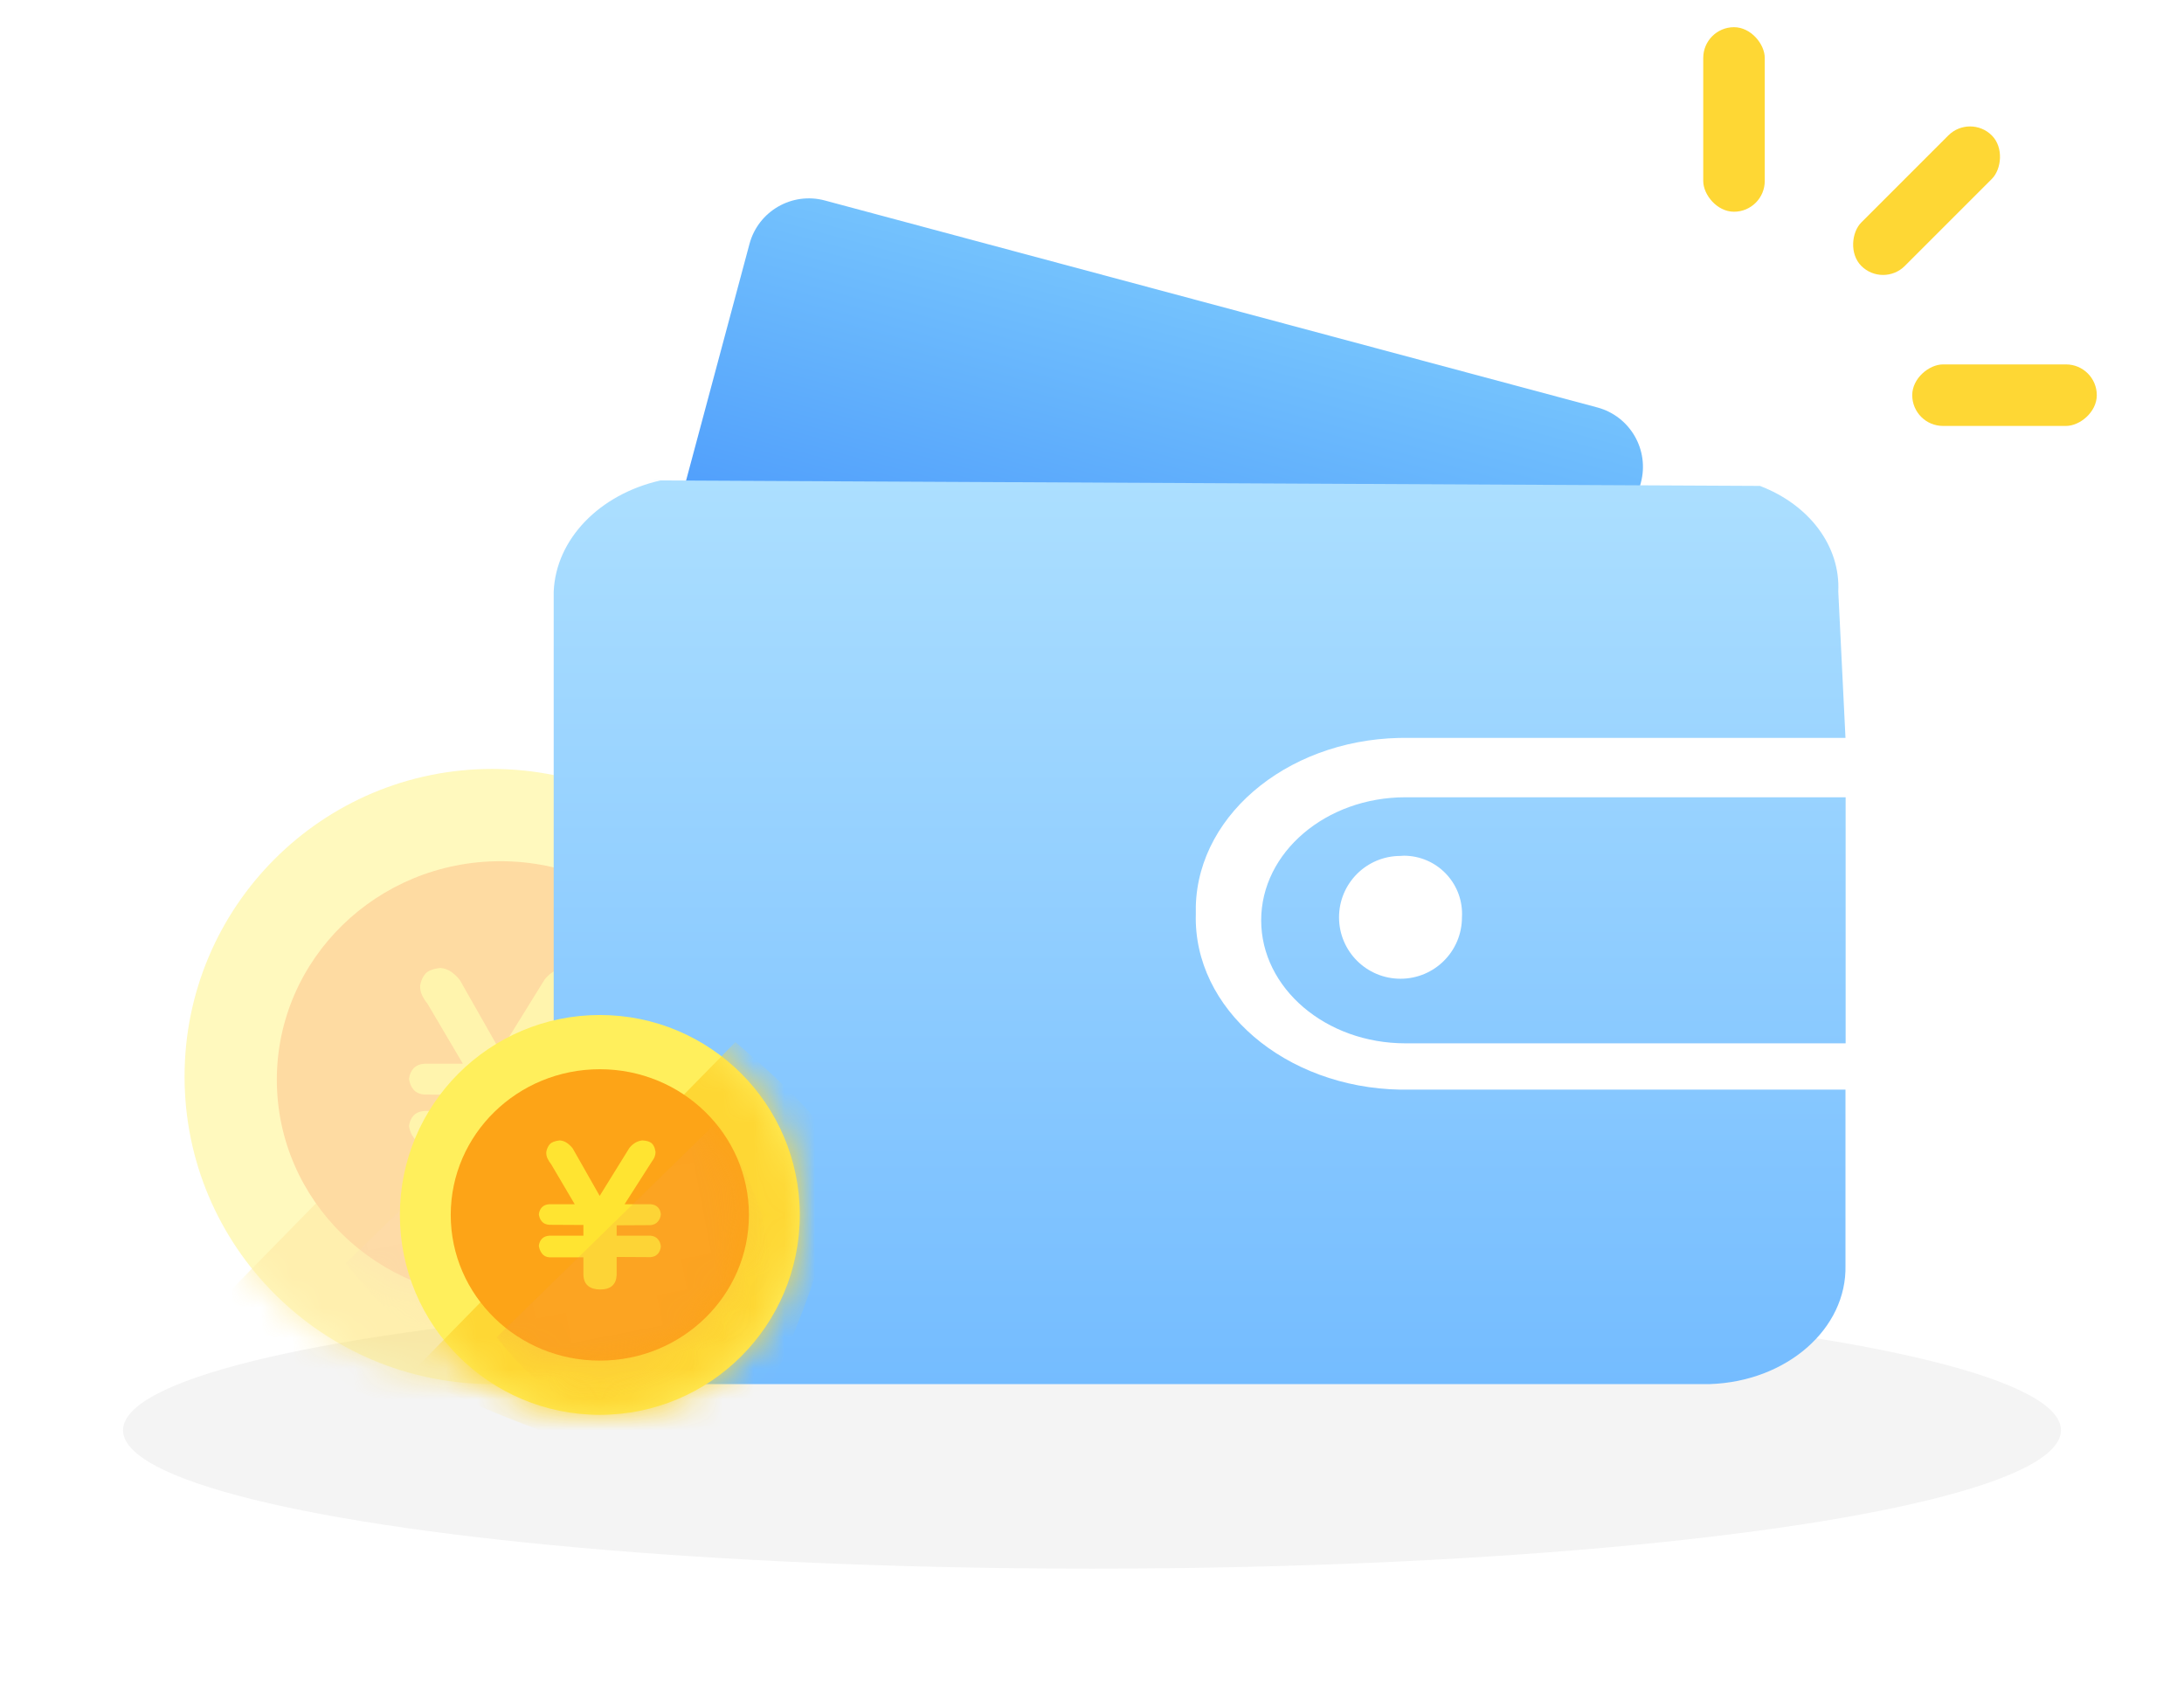<?xml version="1.0" encoding="UTF-8"?>
<svg width="71px" height="55px" viewBox="0 0 71 55" version="1.1" xmlns="http://www.w3.org/2000/svg" xmlns:xlink="http://www.w3.org/1999/xlink">
    <!-- Generator: Sketch 56.2 (81672) - https://sketch.com -->
    <title>Path 4</title>
    <desc>Created with Sketch.</desc>
    <defs>
        <filter x="-8.9%" y="-62.2%" width="117.8%" height="224.4%" filterUnits="objectBoundingBox" id="filter-1">
            <feGaussianBlur stdDeviation="1.867" in="SourceGraphic"></feGaussianBlur>
        </filter>
        <circle id="path-2" cx="10" cy="10" r="10"></circle>
        <ellipse id="path-4" cx="7.271" cy="7.106" rx="7.271" ry="7.106"></ellipse>
        <linearGradient x1="50%" y1="0%" x2="50%" y2="100%" id="linearGradient-6">
            <stop stop-color="#74C2FD" offset="0%"></stop>
            <stop stop-color="#408FFB" offset="100%"></stop>
        </linearGradient>
        <linearGradient x1="50%" y1="0%" x2="50%" y2="100%" id="linearGradient-7">
            <stop stop-color="#ACDFFF" offset="0%"></stop>
            <stop stop-color="#74BCFF" offset="100%"></stop>
        </linearGradient>
        <circle id="path-8" cx="6.5" cy="6.5" r="6.5"></circle>
        <ellipse id="path-10" cx="4.847" cy="4.737" rx="4.847" ry="4.737"></ellipse>
    </defs>
    <g id="学习卡" stroke="none" stroke-width="1" fill="none" fill-rule="evenodd">
        <g id="充值成功" transform="translate(-103, -357)">
            <g id="Group-2" transform="translate(103, 355)">
                <g id="编组-3">
                    <g id="Path-4">
                        <ellipse id="Oval-4" fill="#F4F4F4" filter="url(#filter-1)" cx="35.5" cy="48.5" rx="31.5" ry="4.5"></ellipse>
                        <g id="金币1-copy-2" opacity="0.4" transform="translate(6, 27)">
                            <g id="路径-24">
                                <mask id="mask-3" fill="white">
                                    <use xlink:href="#path-2"></use>
                                </mask>
                                <use id="Mask" fill="#FFEF5C" xlink:href="#path-2"></use>
                                <path d="M16.78,1.356 L0.508,17.966 C10.113,22.633 15.763,23.505 17.458,20.581 C20,16.195 22.542,8.685 21.864,6.885 C21.412,5.685 19.718,3.842 16.78,1.356 Z" fill="#FED734" mask="url(#mask-3)"></path>
                            </g>
                            <g id="路径-23" transform="translate(3, 3)">
                                <mask id="mask-5" fill="white">
                                    <use xlink:href="#path-4"></use>
                                </mask>
                                <use id="Mask" fill="#FDA417" xlink:href="#path-4"></use>
                                <path d="M6.469,9.173 L4.805,9.173 C4.65,9.162 4.531,9.099 4.447,8.986 C4.364,8.873 4.314,8.747 4.297,8.608 C4.314,8.47 4.364,8.356 4.447,8.268 C4.531,8.179 4.65,8.13 4.805,8.119 L6.469,8.119 L6.469,7.596 L4.805,7.587 C4.65,7.576 4.531,7.524 4.447,7.43 C4.364,7.336 4.314,7.217 4.297,7.073 C4.314,6.934 4.364,6.821 4.447,6.732 C4.531,6.644 4.65,6.594 4.805,6.583 L6.047,6.583 L4.892,4.624 C4.834,4.558 4.779,4.473 4.728,4.371 C4.676,4.269 4.653,4.156 4.659,4.035 C4.687,3.88 4.745,3.754 4.831,3.657 C4.917,3.56 5.078,3.498 5.314,3.47 C5.452,3.481 5.576,3.527 5.685,3.607 C5.794,3.688 5.883,3.775 5.952,3.869 L7.263,6.176 L8.702,3.852 C8.771,3.758 8.861,3.675 8.97,3.603 C9.079,3.531 9.203,3.487 9.34,3.47 C9.427,3.476 9.506,3.487 9.578,3.504 C9.649,3.52 9.713,3.548 9.767,3.587 C9.822,3.625 9.868,3.681 9.905,3.753 C9.943,3.824 9.97,3.919 9.987,4.035 C9.987,4.195 9.93,4.347 9.815,4.491 L8.478,6.583 L9.746,6.583 C9.895,6.594 10.013,6.644 10.099,6.732 C10.185,6.821 10.234,6.934 10.246,7.073 C10.234,7.217 10.184,7.338 10.095,7.438 C10.006,7.538 9.887,7.593 9.737,7.604 L8.09,7.612 L8.09,8.119 L9.746,8.119 C9.895,8.13 10.013,8.185 10.099,8.285 C10.185,8.384 10.234,8.503 10.246,8.642 C10.234,8.785 10.185,8.906 10.099,9.003 C10.013,9.099 9.895,9.153 9.746,9.164 L8.09,9.156 L8.09,10.036 C8.067,10.506 7.8,10.742 7.288,10.742 C7.036,10.742 6.839,10.683 6.698,10.567 C6.557,10.451 6.481,10.274 6.469,10.036 L6.469,9.173 L6.469,9.173 Z" id="路径" fill="#FFE431" fill-rule="nonzero" mask="url(#mask-5)"></path>
                                <path d="M1.705,11.788 L14.264,3.525 C16.468,9.254 15.917,12.89 12.612,14.432 C10.542,15.398 7.008,16.358 4.68,15.423 C3.753,15.051 2.761,13.839 1.705,11.788 Z" fill="#F9A343" opacity="0.5" mask="url(#mask-5)" transform="translate(8.646, 9.665) rotate(-11) translate(-8.646, -9.665) "></path>
                            </g>
                        </g>
                        <g id="Group-3" transform="translate(18, 0)">
                            <g id="Group-16" transform="translate(43.5, 10) rotate(-330) translate(-43.5, -10) translate(34, 5)" fill="#FED734">
                                <rect id="Rectangle-10" transform="translate(3, 4) rotate(-30) translate(-3, -4) " x="2" y="1" width="2" height="6" rx="1"></rect>
                                <rect id="Rectangle-10-Copy" transform="translate(9.742, 3.157) rotate(-345) translate(-9.742, -3.157) " x="8.742" y="0.157" width="2" height="6" rx="1"></rect>
                                <rect id="Rectangle-10-Copy-2" transform="translate(15.098, 7.366) rotate(-300) translate(-15.098, -7.366) " x="14.098" y="4.366" width="2" height="6" rx="1"></rect>
                            </g>
                            <path d="M6.43,11.627 L32.43,11.627 C33.535,11.627 34.43,12.522 34.43,13.627 L34.43,19.209 L19.346,26.627 L6.43,26.627 C5.325,26.627 4.43,25.731 4.43,24.627 L4.43,13.627 C4.43,12.522 5.325,11.627 6.43,11.627 Z" id="Rectangle-3" fill="url(#linearGradient-6)" transform="translate(19.43, 19.127) rotate(-345) translate(-19.43, -19.127) "></path>
                            <path d="M42,35.921 L27.69,35.921 C25.098,35.921 23,34.127 23,31.921 C23,29.715 25.103,27.921 27.69,27.921 L42,27.921 L42,35.921 Z M4.4,47 C1.923,46.915 -0.027,45.231 -3.55271368e-15,43.189 L-3.55271368e-15,21.237 C0.071,19.536 1.478,18.07 3.477,17.619 L3.243,17.619 L39.214,17.798 C40.827,18.414 41.832,19.763 41.761,21.229 L41.995,25.991 L27.834,25.991 C24.075,25.919 20.957,28.372 20.875,31.463 L20.875,31.718 C20.788,34.796 23.771,37.36 27.529,37.427 L41.995,37.427 L41.995,43.14 C42.044,45.2 40.088,46.915 37.589,47 L4.4,47 Z" id="Fill-1" fill="url(#linearGradient-7)"></path>
                            <path d="M25.531,31.824 C25.531,32.93 26.426,33.821 27.529,33.821 C28.636,33.821 29.527,32.926 29.527,31.824 C29.588,30.78 28.791,29.885 27.745,29.824 C27.674,29.819 27.599,29.819 27.529,29.828 C26.422,29.828 25.531,30.723 25.531,31.824 Z" id="Path" fill="#FFFFFF"></path>
                        </g>
                        <g id="金币1-copy" transform="translate(13, 35)">
                            <g id="路径-24">
                                <mask id="mask-9" fill="white">
                                    <use xlink:href="#path-8"></use>
                                </mask>
                                <use id="Mask" fill="#FFEF5C" xlink:href="#path-8"></use>
                                <path d="M10.907,0.881 L0.331,11.678 C6.573,14.712 10.246,15.278 11.347,13.378 C13,10.527 14.653,5.645 14.212,4.475 C13.918,3.695 12.816,2.497 10.907,0.881 Z" fill="#FED734" mask="url(#mask-9)"></path>
                            </g>
                            <g id="路径-23" transform="translate(1.653, 1.763)">
                                <mask id="mask-11" fill="white">
                                    <use xlink:href="#path-10"></use>
                                </mask>
                                <use id="Mask" fill="#FDA417" xlink:href="#path-10"></use>
                                <path d="M4.313,6.115 L3.204,6.115 C3.1,6.108 3.021,6.066 2.965,5.991 C2.909,5.915 2.876,5.831 2.864,5.739 C2.876,5.647 2.909,5.571 2.965,5.512 C3.021,5.453 3.1,5.42 3.204,5.412 L4.313,5.412 L4.313,5.064 L3.204,5.058 C3.1,5.051 3.021,5.016 2.965,4.953 C2.909,4.89 2.876,4.811 2.864,4.715 C2.876,4.623 2.909,4.547 2.965,4.488 C3.021,4.429 3.1,4.396 3.204,4.389 L4.031,4.389 L3.261,3.083 C3.223,3.038 3.186,2.982 3.152,2.914 C3.117,2.846 3.102,2.771 3.106,2.69 C3.125,2.587 3.163,2.503 3.221,2.438 C3.278,2.374 3.386,2.332 3.543,2.314 C3.635,2.321 3.717,2.351 3.79,2.405 C3.863,2.458 3.922,2.516 3.968,2.579 L4.842,4.118 L5.802,2.568 C5.848,2.505 5.907,2.45 5.98,2.402 C6.053,2.354 6.135,2.325 6.227,2.314 C6.284,2.317 6.337,2.325 6.385,2.336 C6.433,2.347 6.475,2.365 6.511,2.391 C6.548,2.417 6.579,2.454 6.603,2.502 C6.628,2.55 6.647,2.612 6.658,2.69 C6.658,2.797 6.62,2.898 6.543,2.994 L5.652,4.389 L6.497,4.389 C6.597,4.396 6.675,4.429 6.733,4.488 C6.79,4.547 6.823,4.623 6.831,4.715 C6.823,4.811 6.789,4.892 6.73,4.959 C6.671,5.025 6.591,5.062 6.491,5.069 L5.394,5.075 L5.394,5.412 L6.497,5.412 C6.597,5.42 6.675,5.457 6.733,5.523 C6.79,5.589 6.823,5.669 6.831,5.761 C6.823,5.857 6.79,5.937 6.733,6.002 C6.675,6.066 6.597,6.102 6.497,6.11 L5.394,6.104 L5.394,6.691 C5.378,7.004 5.2,7.161 4.859,7.161 C4.69,7.161 4.559,7.122 4.465,7.045 C4.371,6.967 4.321,6.849 4.313,6.691 L4.313,6.115 L4.313,6.115 Z" id="路径" fill="#FFE431" fill-rule="nonzero" mask="url(#mask-11)"></path>
                                <path d="M1.137,7.859 L9.51,2.35 C10.978,6.169 10.611,8.593 8.408,9.621 C7.028,10.265 4.672,10.905 3.12,10.282 C2.502,10.034 1.841,9.226 1.137,7.859 Z" fill="#F9A343" opacity="0.5" mask="url(#mask-11)" transform="translate(5.764, 6.443) rotate(-11) translate(-5.764, -6.443) "></path>
                            </g>
                        </g>
                    </g>
                </g>
            </g>
        </g>
    </g>
</svg>